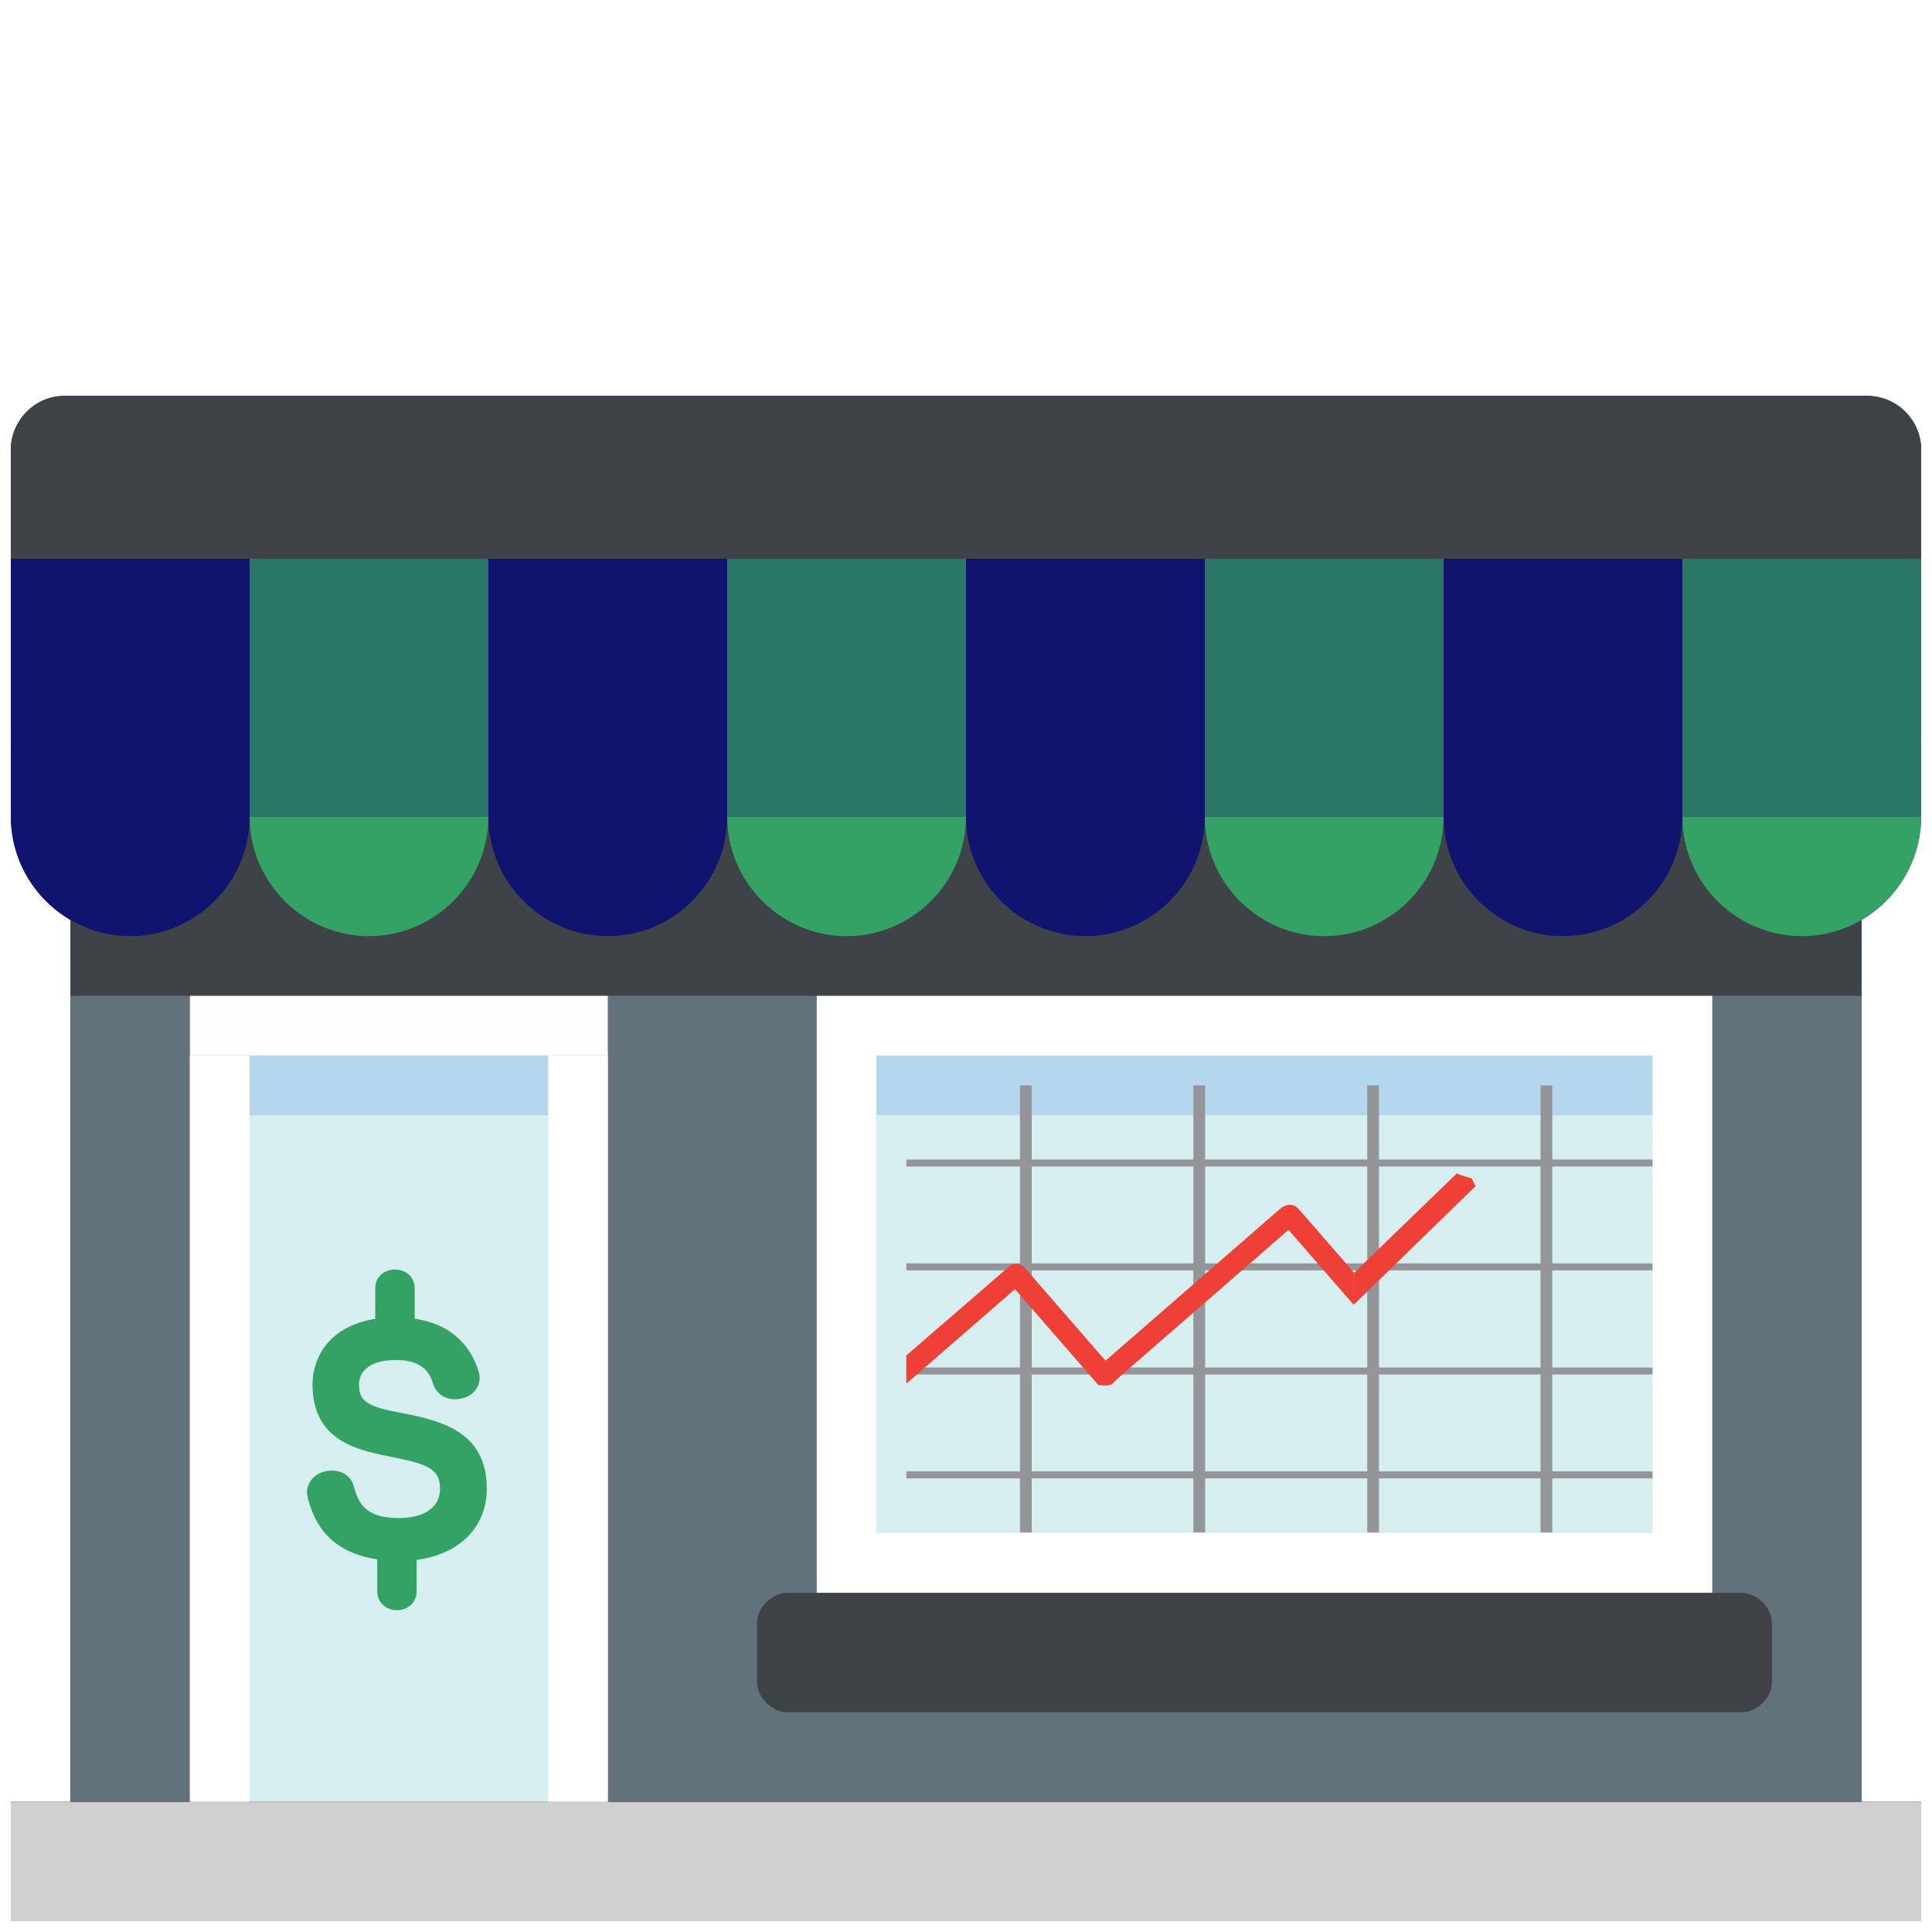 <svg width="714" height="714" viewBox="0 0 714 714" fill="none" xmlns="http://www.w3.org/2000/svg">
<g filter="url(#filter0_d_2197_202)">
<path d="M4 162.3C4 151.254 12.954 142.3 24 142.3H690C701.046 142.3 710 151.254 710 162.3V267.3C710 278.346 701.046 287.3 690 287.3H24C12.954 287.3 4 278.346 4 267.3V162.3Z" fill="#11146F"/>
<path d="M4 270.755C4 246.068 24.013 226.055 48.7 226.055H665.3C689.987 226.055 710 246.068 710 270.755V297.437C710 322.125 689.987 342.137 665.3 342.137H48.7C24.013 342.137 4 322.125 4 297.437V270.755Z" fill="#11146F"/>
<path d="M4 661.875H710V706H4V661.875Z" fill="#11146F"/>
<path d="M26.062 319.059H687.938V706.001H26.062V319.059Z" fill="#11146F"/>
<g style="mix-blend-mode:screen">
<path d="M4 661.875H710V706H4V661.875Z" fill="#D0D0D0"/>
<path d="M26.062 353H687.938V661.875H26.062V353Z" fill="#62727A"/>
<path d="M70.188 386.094H224.625V661.875H70.188V386.094Z" fill="#D6EEF0"/>
<path d="M26.062 297.844H687.938V364.031H26.062V297.844Z" fill="#3E4347"/>
<path d="M4 297.844C4 322.113 23.856 341.969 48.125 341.969C72.394 341.969 92.25 322.113 92.25 297.844H4Z" fill="#11146F"/>
<path d="M92.25 297.844C92.25 322.113 112.106 341.969 136.375 341.969C160.644 341.969 180.5 322.113 180.5 297.844H92.25Z" fill="#35A265"/>
<path d="M180.5 297.844C180.5 322.113 200.356 341.969 224.625 341.969C248.894 341.969 268.75 322.113 268.75 297.844H180.5Z" fill="#11146F"/>
<path d="M180.5 198.562H268.75V297.844H180.5V198.562Z" fill="#11146F" fill-opacity="0.7"/>
<path d="M268.75 297.844C268.75 322.113 288.606 341.969 312.875 341.969C337.144 341.969 357 322.113 357 297.844H268.75Z" fill="#35A265"/>
<path d="M268.75 198.562H357V297.844H268.75V198.562Z" fill="#35A265" fill-opacity="0.7"/>
<path d="M4 198.562H92.25V297.844H4V198.562Z" fill="#11146F" fill-opacity="0.7"/>
<path d="M92.25 198.562H180.5V297.844H92.25V198.562Z" fill="#35A265" fill-opacity="0.7"/>
<path d="M533.5 198.562H621.75V297.844H533.5V198.562Z" fill="#11146F" fill-opacity="0.7"/>
<path d="M621.75 198.562H710V297.844H621.75V198.562Z" fill="#35A265" fill-opacity="0.7"/>
<path d="M357 297.844C357 322.113 376.856 341.969 401.125 341.969C425.394 341.969 445.25 322.113 445.25 297.844H357Z" fill="#11146F"/>
<path d="M357 198.562H445.25V297.844H357V198.562Z" fill="#11146F" fill-opacity="0.7"/>
<path d="M445.25 297.844C445.25 322.113 465.106 341.969 489.375 341.969C513.644 341.969 533.5 322.113 533.5 297.844H445.25Z" fill="#35A265"/>
<path d="M445.25 198.562H533.5V297.844H445.25V198.562Z" fill="#35A265" fill-opacity="0.7"/>
<path d="M533.5 297.844C533.5 322.113 553.356 341.969 577.625 341.969C601.894 341.969 621.75 322.113 621.75 297.844H533.5Z" fill="#11146F"/>
<path d="M621.75 297.844C621.75 322.113 641.606 341.969 665.875 341.969C690.144 341.969 710 322.113 710 297.844H621.75Z" fill="#35A265"/>
<path d="M70.188 386.094H92.25V661.875H70.188V386.094ZM202.562 386.094H224.625V661.875H202.562V386.094Z" fill="white"/>
<path d="M92.25 386.094H202.562V408.156H92.25V386.094Z" fill="#B4D7EE"/>
<path d="M301.844 364.031H632.781V584.656H301.844V364.031Z" fill="white"/>
<path d="M654.844 617.75C654.844 623.266 649.328 628.781 643.812 628.781H290.812C285.297 628.781 279.781 623.266 279.781 617.75V595.688C279.781 590.172 285.297 584.656 290.812 584.656H643.812C649.328 584.656 654.844 590.172 654.844 595.688V617.75Z" fill="#3E4347"/>
<path d="M323.906 386.094H610.719V562.594H323.906V386.094Z" fill="#D6EEF0"/>
<path d="M323.906 386.094H610.719V408.156H323.906V386.094Z" fill="#B4D7EE"/>
<path d="M710 202.496H4V161.681C4 153 11.5 142.5 23.5 142.295H689.671C701.203 142.295 709.5 151.199 710 161.324V202.496Z" fill="#3E4347"/>
<path d="M334.938 425.807H610.719H334.938ZM334.938 424.506H610.719V427.102H334.981L334.938 424.506ZM334.938 464.198H610.719H334.938ZM334.938 462.9H610.719V465.496H334.981L334.938 462.9ZM334.938 502.671H610.719H334.938ZM334.938 501.379H610.719V503.975H334.981L334.938 501.379ZM334.938 541.072H610.719H334.938ZM334.938 539.761H610.719V542.357H334.981L334.938 539.761ZM379.12 562.308V397.146Z" fill="#939598"/>
<path d="M376.945 397.125H381.279V562.313H376.945V397.125ZM443.219 562.313V397.151V562.313ZM441.034 397.125H445.368V562.313H441.034V397.125ZM507.442 562.313V397.151V562.313ZM505.283 397.125H509.618V562.313H505.283V397.125ZM571.526 562.313V397.151V562.313ZM569.342 397.125H573.676V562.313H569.342V397.125Z" fill="#939598"/>
<path d="M334.938 507.34L379.956 468.191C379.459 467.376 379 466.538 378.58 465.681C376.708 465.102 374.826 464.728 373.004 464.001L334.938 496.927V507.363" fill="#EE4036"/>
<path d="M500.298 478.176L545.317 434.355C544.82 433.443 544.361 432.505 543.941 431.545C542.069 430.897 540.187 430.479 538.364 429.665L500.298 466.521V478.203" fill="#EE4036"/>
<path d="M406 507.843C411.08 508.365 410.538 507.903 413.723 504.798L378.573 464.383C377.884 463.592 376.909 463.106 375.863 463.034C374.817 462.961 373.785 463.307 372.994 463.996C372.202 464.684 371.717 465.659 371.645 466.705C371.572 467.751 371.918 468.784 372.607 469.575L405.909 507.856C405.94 507.846 405.964 507.838 406 507.843ZM500.323 466.223L480.196 443.082C479.855 442.691 479.441 442.371 478.976 442.14C478.512 441.909 478.007 441.772 477.49 441.736C476.972 441.7 476.453 441.767 475.961 441.932C475.47 442.097 475.015 442.357 474.624 442.698C474.232 443.037 473.91 443.451 473.677 443.916C473.445 444.38 473.306 444.886 473.269 445.404C473.233 445.922 473.299 446.442 473.463 446.935C473.628 447.427 473.889 447.882 474.23 448.274L500.32 478.266V466.223" fill="#EE4036"/>
<path d="M413.158 505.346C411.133 507.109 408.334 507.2 406.901 505.544C405.471 503.9 405.946 501.141 407.966 499.381L473.205 442.628C475.222 440.873 478.028 440.782 479.464 442.425C480.894 444.069 480.417 446.839 478.394 448.594L413.155 505.346" fill="#EE4036"/>
<rect x="70.188" y="364.031" width="154.438" height="22.062" fill="#FFFEFE"/>
<path d="M179.894 546.164C179.894 527.396 166.668 522.015 152.359 518.986L144.775 517.45C133.56 515.245 132.695 511.992 132.695 507.638C132.695 501.987 137.787 498.61 146.317 498.61C156.419 498.61 159.007 503.684 160.081 507.496L160.183 507.813C161.454 511.137 164.406 513.119 168.09 513.119C169.044 513.119 169.901 512.974 170.542 512.844C174.496 512.057 177.249 508.91 177.249 505.183C177.249 504.259 177.082 503.342 176.746 502.451C174.72 495.937 169.028 485.684 153.256 483.344V472.172C153.256 462.867 138.682 462.867 138.682 472.172V483.41C121.74 486.062 115.501 497.587 115.501 507.634C115.501 525.913 128.23 531.009 140.664 533.574L148.868 535.317C160.551 537.693 162.61 540.739 162.61 546.258C162.61 553.002 156.908 557.022 147.35 557.022C134.941 557.022 132.412 551.435 130.72 545.162C129.731 541.691 126.594 539.455 122.725 539.455C121.881 539.455 121.205 539.567 120.389 539.707L120.143 539.754C116.142 540.704 113.458 543.855 113.458 547.59C113.458 548.3 113.583 548.903 113.686 549.391L113.812 549.95C115.611 556.033 119.584 569.319 139.4 572.283V583.976C139.4 588.631 143.062 591.068 146.685 591.068C150.308 591.068 153.974 588.631 153.974 583.976V572.487C169.708 570.438 179.91 560.386 179.91 546.166" fill="#35A265"/>
</g>
</g>
<defs>
<filter id="filter0_d_2197_202" x="0" y="0" width="714" height="714.001" filterUnits="userSpaceOnUse" color-interpolation-filters="sRGB">
<feFlood flood-opacity="0" result="BackgroundImageFix"/>
<feColorMatrix in="SourceAlpha" type="matrix" values="0 0 0 0 0 0 0 0 0 0 0 0 0 0 0 0 0 0 127 0" result="hardAlpha"/>
<feOffset dy="4"/>
<feGaussianBlur stdDeviation="2"/>
<feComposite in2="hardAlpha" operator="out"/>
<feColorMatrix type="matrix" values="0 0 0 0 0 0 0 0 0 0 0 0 0 0 0 0 0 0 0.25 0"/>
<feBlend mode="normal" in2="BackgroundImageFix" result="effect1_dropShadow_2197_202"/>
<feBlend mode="normal" in="SourceGraphic" in2="effect1_dropShadow_2197_202" result="shape"/>
</filter>
</defs>
</svg>
